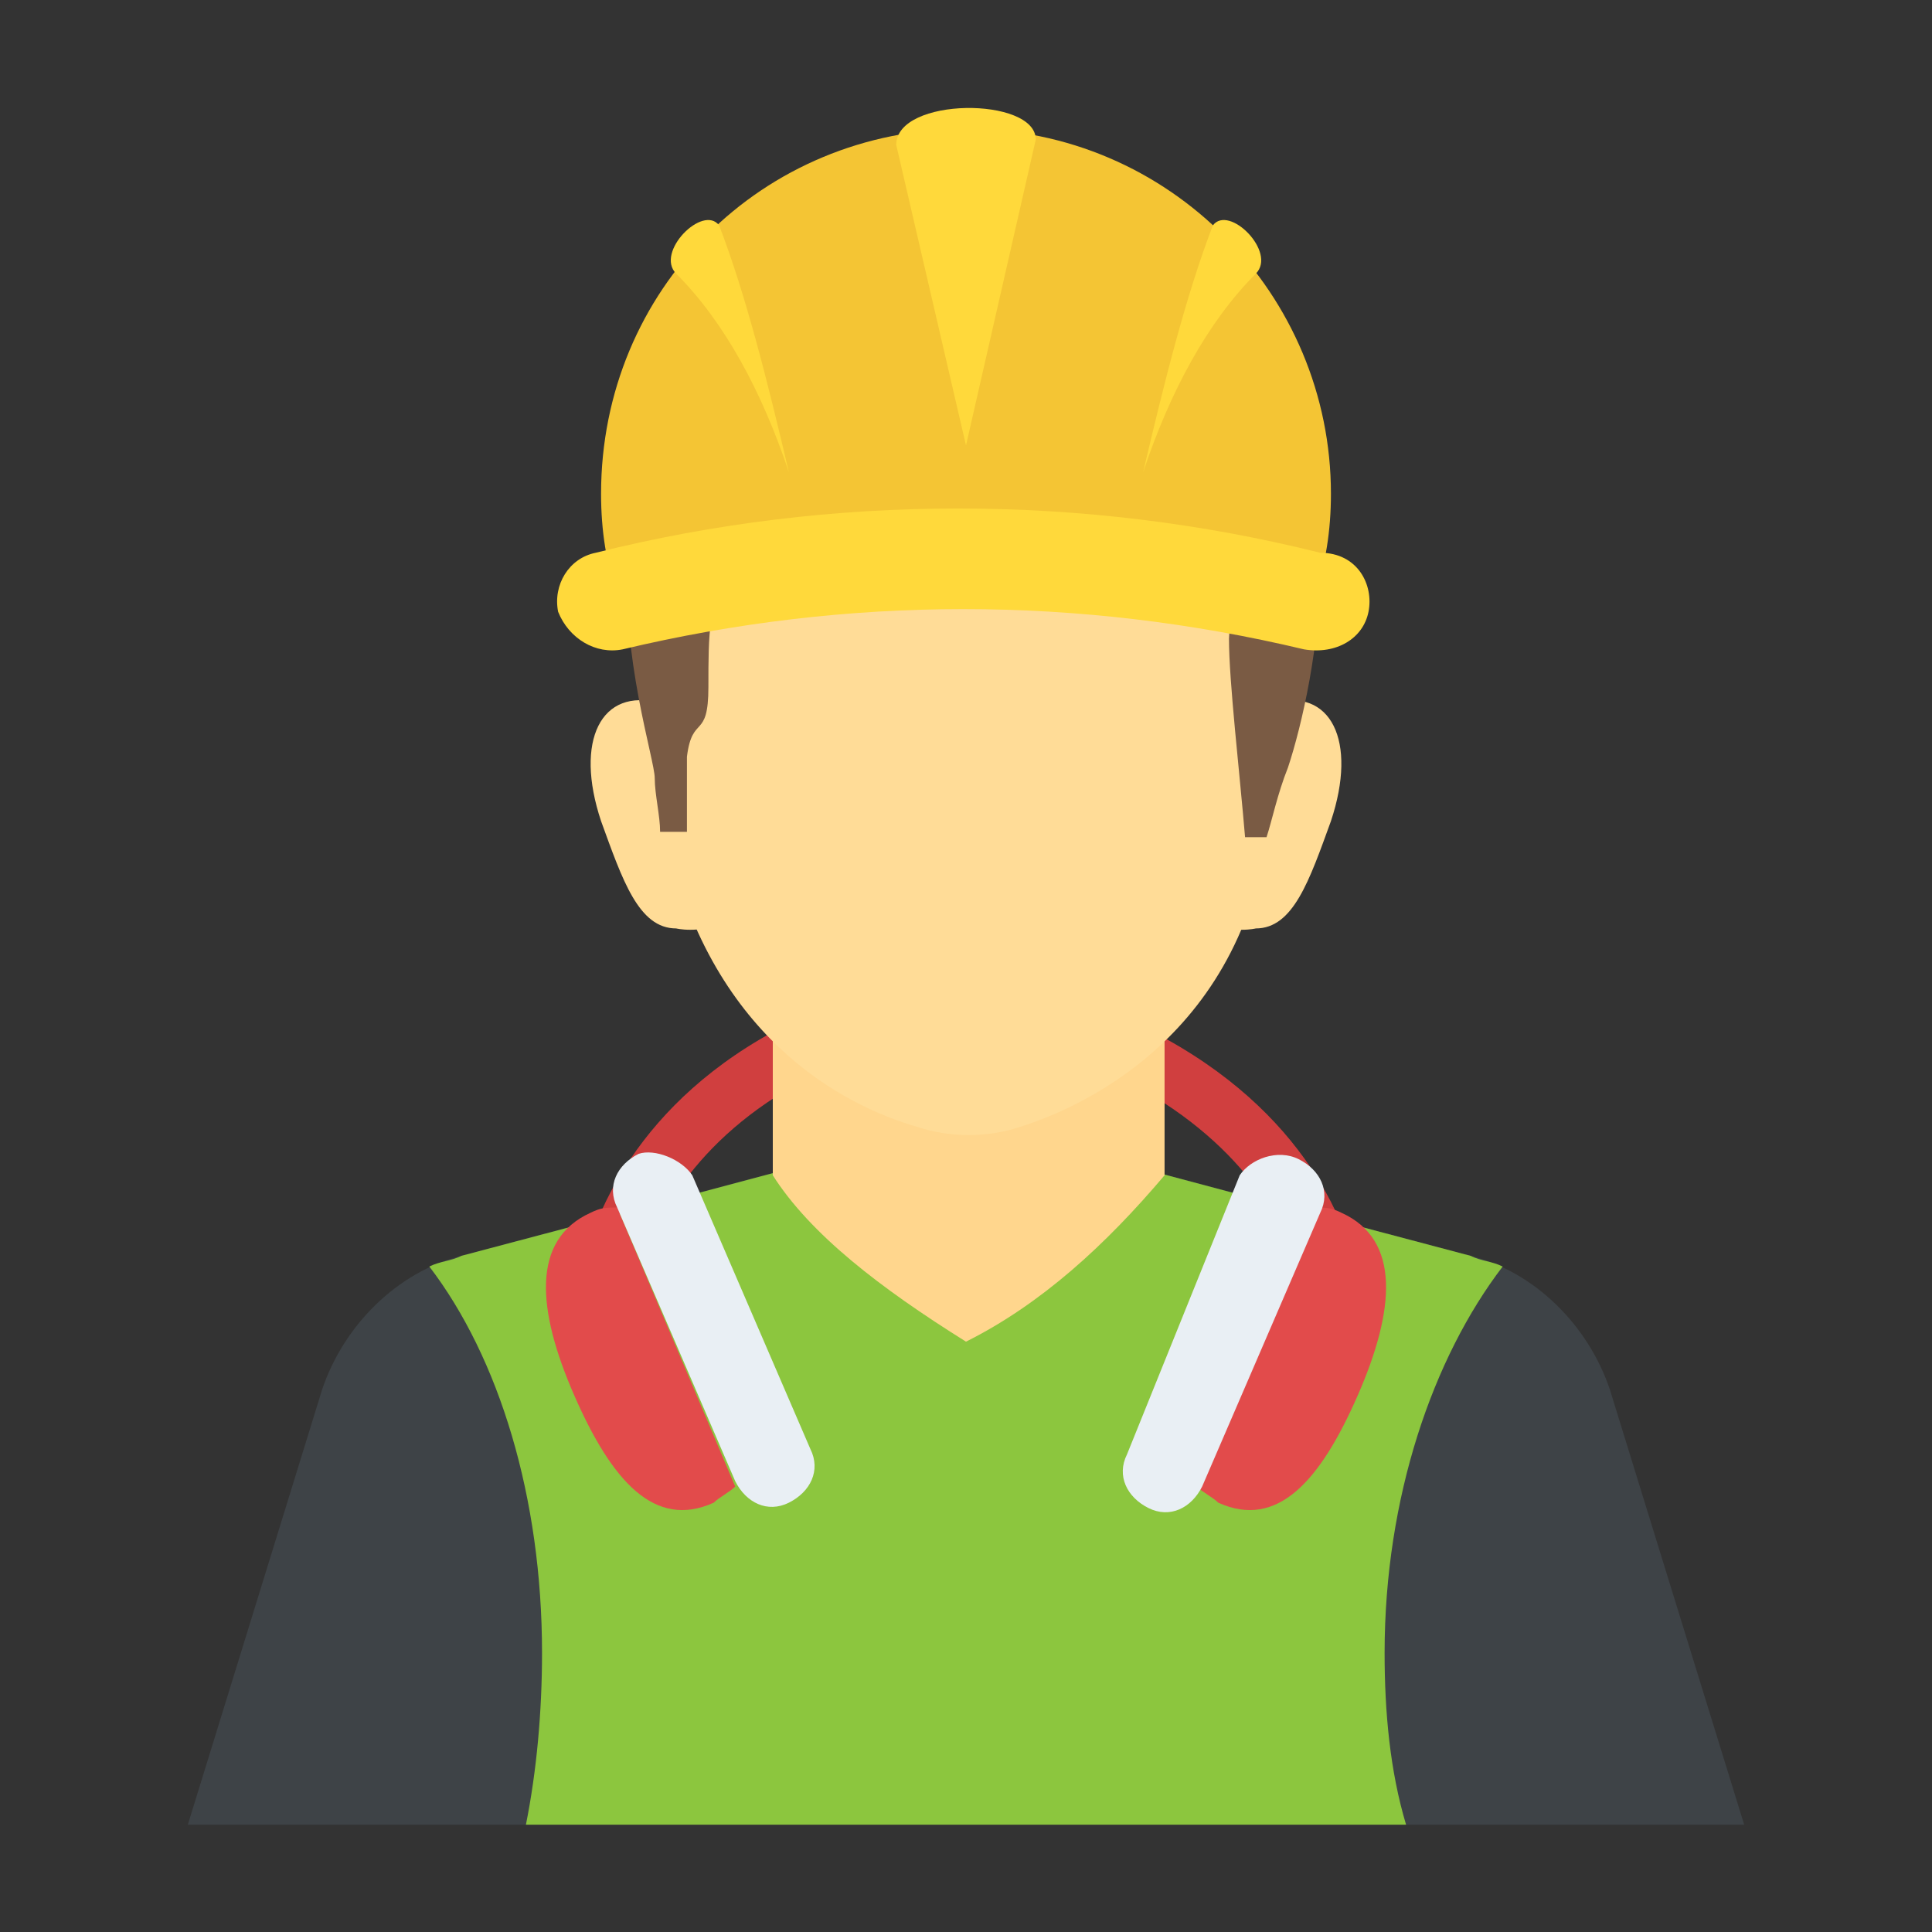 <?xml version="1.0" encoding="utf-8"?>
<!-- Generator: Adobe Illustrator 18.0.0, SVG Export Plug-In . SVG Version: 6.00 Build 0)  -->
<!DOCTYPE svg PUBLIC "-//W3C//DTD SVG 1.1//EN" "http://www.w3.org/Graphics/SVG/1.1/DTD/svg11.dtd">
<svg version="1.1" id="Layer_1" xmlns="http://www.w3.org/2000/svg" xmlns:xlink="http://www.w3.org/1999/xlink" x="0px" y="0px"
	 viewBox="0 0 36 36" enable-background="new 0 0 36 36" xml:space="preserve">
<rect x="0" y="0" width="36" height="36" fill="#333333" stroke="none"/>
<g>
	<g>
		<g>
			<g>
				<g>
					<path fill="#D03F3F" d="M20,18.6v1.1c2.6,1,3.7,2.6,4.1,3.7h1.1C24.8,22,23.5,19.8,20,18.6z"/>
				</g>
			</g>
		</g>
		<g>
			<g>
				<g>
					<path fill="#D03F3F" d="M15.8,18.6c-3.3,1.2-4.5,3.4-4.9,4.8h1.1c0.4-1.1,1.4-2.7,3.9-3.7V18.6z"/>
				</g>
			</g>
		</g>
	</g>
	<g>
		<g>
			<g>
				<g>
					<g>
						<g>
							<g>
								<g>
									<g>
										<g>
											<path fill="#3E4347" d="M32.5,34L30,25.9c-0.4-1.2-1.4-2.2-2.6-2.5L18,20.9l-9.4,2.5c-1.2,0.3-2.2,1.3-2.6,2.5L3.5,34
												H32.5z"/>
										</g>
									</g>
								</g>
								<g>
									<g>
										<g>
											<path fill="#8CC63E" d="M25.8,30.8c0,1.1,0.1,2.2,0.4,3.2H9.8c0.2-1,0.3-2.1,0.3-3.2c0-2.9-0.8-5.5-2.1-7.2
												c0.2-0.1,0.4-0.1,0.6-0.2l3.4-0.9l6-1.6l6,1.6v0l3.4,0.9c0.2,0.1,0.4,0.1,0.6,0.2C26.7,25.3,25.8,27.9,25.8,30.8z"/>
										</g>
									</g>
								</g>
								<g>
									<g>
										<g>
											<path fill="#FFD68D" d="M18,25c-1.6-1-2.9-2-3.6-3.1l0-3.5h7.3l0,3.5C20.6,23.2,19.4,24.3,18,25z"/>
										</g>
									</g>
								</g>
							</g>
						</g>
					</g>
				</g>
			</g>
		</g>
	</g>
	<g>
		<g>
			<g>
				<g>
					<g>
						<g>
							<g>
								<path fill="#E24B4B" d="M11.5,22.5c-0.2,0-0.3,0-0.5,0.1c-1.1,0.5-1,1.8-0.3,3.4c0.7,1.6,1.5,2.5,2.6,2
									c0.1-0.1,0.3-0.2,0.4-0.3L11.5,22.5z"/>
							</g>
						</g>
					</g>
				</g>
				<g>
					<g>
						<g>
							<path fill="#E9EFF4" d="M12.9,21.9l2.2,5.1c0.2,0.4,0,0.8-0.4,1c-0.4,0.2-0.8,0-1-0.4l-2.2-5.1c-0.2-0.4,0-0.8,0.4-1
								C12.2,21.4,12.7,21.6,12.9,21.9z"/>
						</g>
					</g>
				</g>
			</g>
		</g>
		<g>
			<g>
				<g>
					<g>
						<g>
							<g>
								<path fill="#E24B4B" d="M24.5,22.5c0.2,0,0.3,0,0.5,0.1c1.1,0.5,1,1.8,0.3,3.4c-0.7,1.6-1.5,2.5-2.6,2
									c-0.1-0.1-0.3-0.2-0.4-0.3L24.5,22.5z"/>
							</g>
						</g>
					</g>
				</g>
				<g>
					<g>
						<g>
							<path fill="#E9EFF4" d="M23.1,21.9L21,27.1c-0.2,0.4,0,0.8,0.4,1c0.4,0.2,0.8,0,1-0.4l2.2-5.1c0.2-0.4,0-0.8-0.4-1
								C23.8,21.4,23.3,21.6,23.1,21.9z"/>
						</g>
					</g>
				</g>
			</g>
		</g>
	</g>
	<g>
		<g>
			<g>
				<g>
					<g>
						<g>
							<path fill="#FFDC97" d="M13.3,13.9c-0.3-0.4-0.6-0.7-1-0.8c-1.1-0.3-1.6,0.7-1.1,2.2c0.4,1.1,0.7,2,1.4,2
								c0,0,0.4,0.1,0.9-0.1L13.3,13.9z"/>
						</g>
					</g>
				</g>
			</g>
			<g>
				<g>
					<g>
						<g>
							<path fill="#FFDC97" d="M22.7,13.9c0.3-0.4,0.6-0.7,1-0.8c1.1-0.3,1.6,0.7,1.1,2.2c-0.4,1.1-0.7,2-1.4,2c0,0-0.4,0.1-0.9-0.1
								L22.7,13.9z"/>
						</g>
					</g>
				</g>
			</g>
		</g>
		<g>
			<g>
				<g>
					<g>
						<g>
							<path fill="#FFDC97" d="M23.7,14.3c0,4.5-3.1,6.2-4.7,6.7c-0.6,0.2-1.3,0.2-1.9,0c-1.4-0.4-3.9-1.7-4.7-5.5h0.1v-1.5h-0.2
								c0.1-3,2.6-5.5,5.7-5.5C21.4,7.3,24,9.7,23.7,14.3z"/>
						</g>
					</g>
				</g>
			</g>
			<g>
				<g>
					<g>
						<path fill="#7A5B44" d="M24,14.3c-0.2,0.5-0.3,1-0.4,1.3h-0.4c-0.1-1.2-0.3-2.9-0.3-3.7c0.1-1.2-0.9-2.1-0.9-2.1l-8.4,1
							c-0.4,0.4-0.4,1-0.4,2c0,1-0.3,0.5-0.4,1.3c0,0.4,0,1,0,1.4h-0.5c0-0.3-0.1-0.7-0.1-1c0-0.7-2.5-7.5,3.4-9.1
							c6-1.6,7.1,2.5,7.1,2.5C25.5,7.9,24.5,12.8,24,14.3z"/>
					</g>
				</g>
			</g>
			<g>
				<g>
					<g>
						<path fill="#F4C534" d="M24.5,11.1c0.2-0.6,0.3-1.2,0.3-1.9c0-3.7-3-6.8-6.8-6.8s-6.8,3-6.8,6.8c0,0.7,0.1,1.3,0.3,1.9H24.5z"
							/>
					</g>
				</g>
			</g>
			<g>
				<g>
					<g>
						<path fill="#FFD93B" d="M25.5,11.4c-0.1,0.5-0.6,0.8-1.2,0.7c-4.2-1-8.5-1-12.7,0c-0.5,0.1-1-0.2-1.2-0.7
							c-0.1-0.5,0.2-1,0.7-1.1c4.4-1.1,9.1-1.1,13.5,0C25.3,10.3,25.6,10.9,25.5,11.4z"/>
					</g>
				</g>
			</g>
		</g>
		<g>
			<g>
				<g>
					<g>
						<path fill="#FFD93B" d="M14.7,8.8c-0.5-1.5-1.2-2.8-2.1-3.7c-0.4-0.4,0.5-1.3,0.8-0.9C13.9,5.5,14.3,7.1,14.7,8.8z"/>
					</g>
				</g>
			</g>
			<g>
				<g>
					<g>
						<path fill="#FFD93B" d="M21.3,8.8c0.5-1.5,1.2-2.8,2.1-3.7c0.4-0.4-0.5-1.3-0.8-0.9C22.1,5.5,21.7,7.1,21.3,8.8z"/>
					</g>
				</g>
			</g>
		</g>
		<g>
			<g>
				<g>
					<g>
						<path fill="#FFD93B" d="M19.3,2.6L18,8.3l0,0l-1.3-5.6C16.7,1.8,19.3,1.8,19.3,2.6z"/>
					</g>
				</g>
			</g>
		</g>
	</g>
</g>
</svg>
